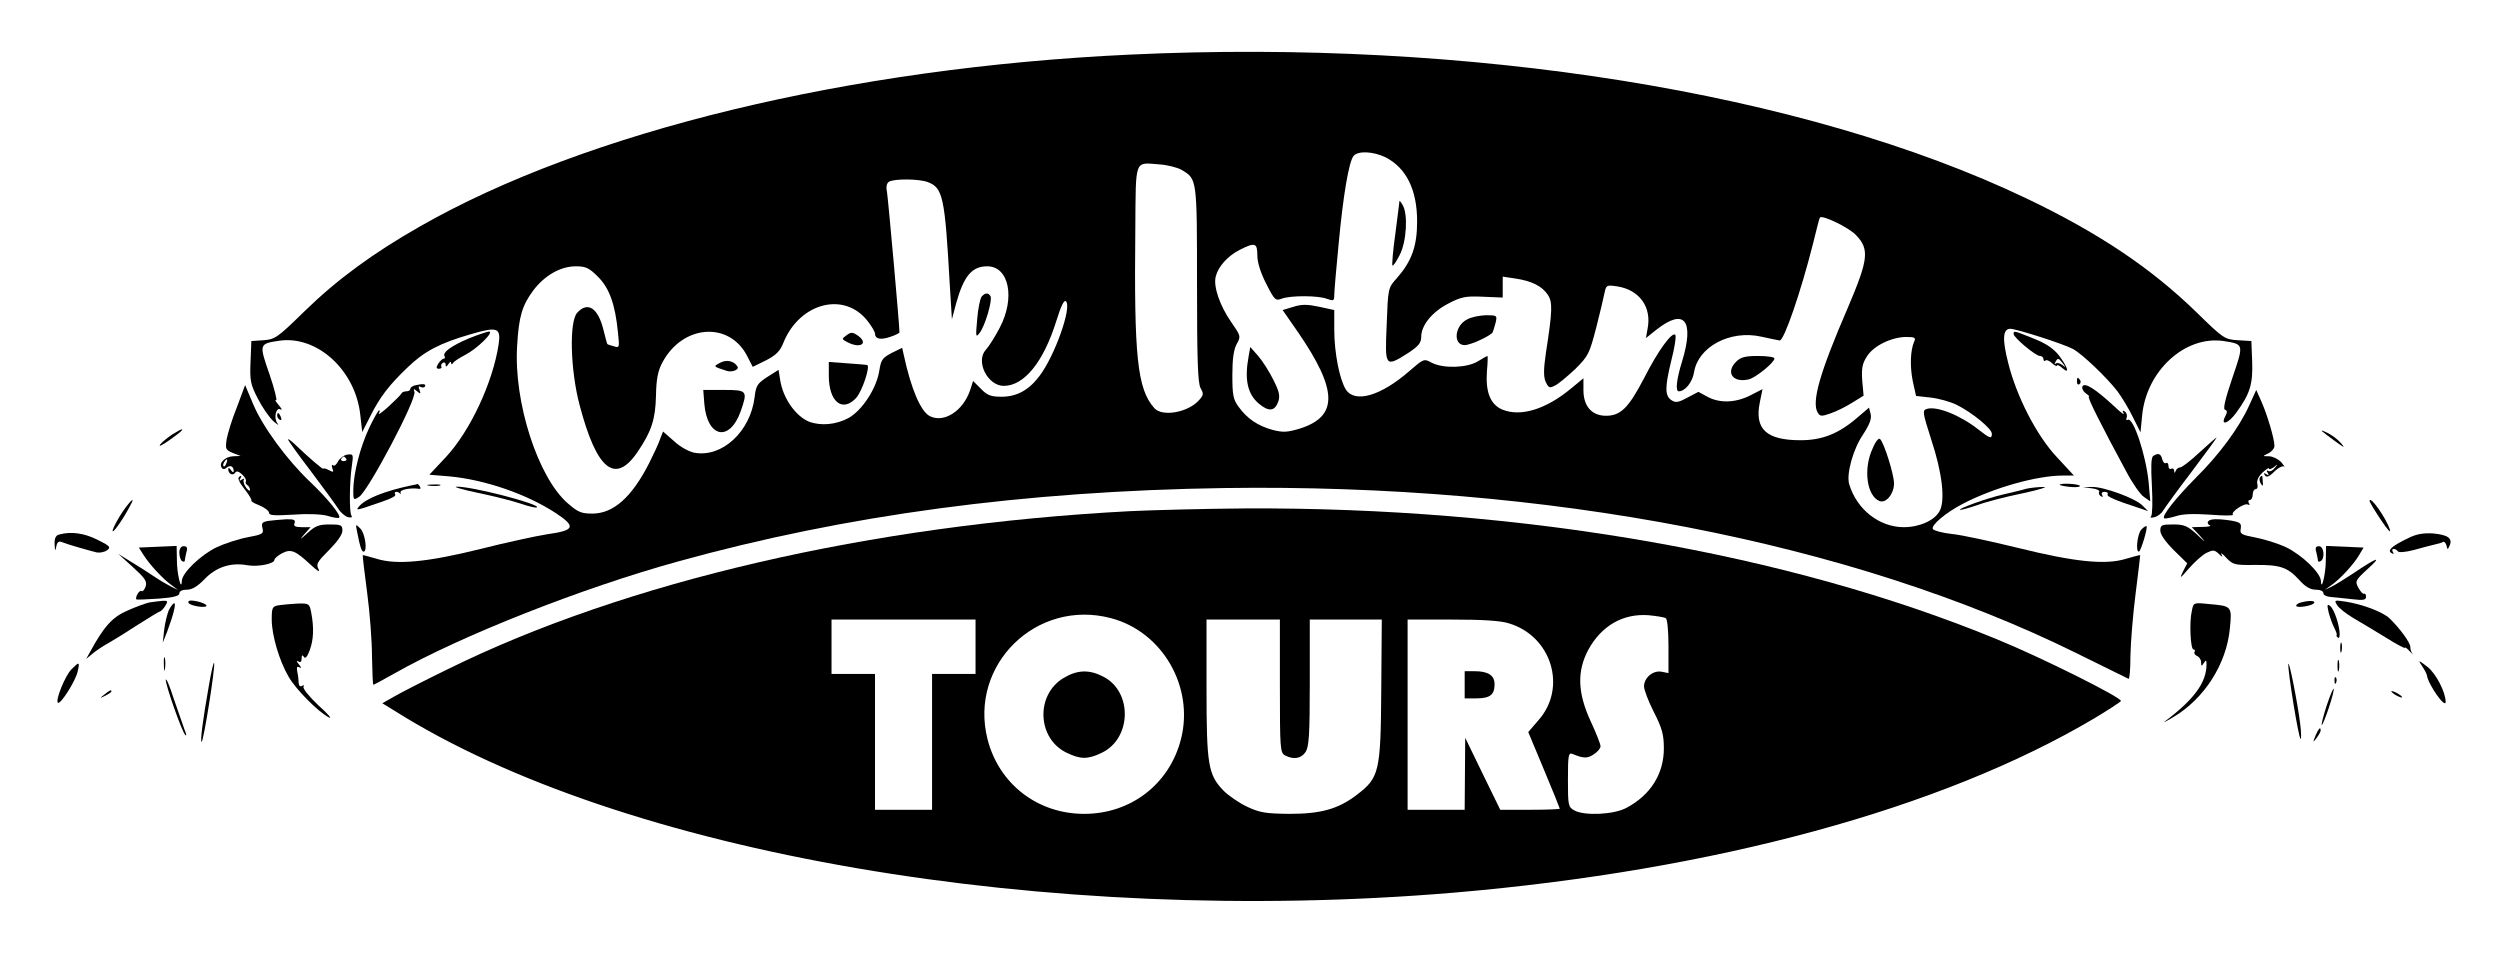 <?xml version="1.0" standalone="no"?>
<!DOCTYPE svg PUBLIC "-//W3C//DTD SVG 20010904//EN"
 "http://www.w3.org/TR/2001/REC-SVG-20010904/DTD/svg10.dtd">
<svg version="1.0" xmlns="http://www.w3.org/2000/svg"
 width="920pt" height="351pt" viewBox="0 0 920 351"
 preserveAspectRatio="xMidYMid meet">

<g transform="translate(0,351) scale(0.1,-0.1)"
fill="#000000" stroke="none">
<path d="M4157 3309 c-1031 -48 -2000 -283 -2611 -632 -174 -99 -306 -196
-426 -313 -98 -96 -108 -103 -150 -106 l-45 -3 -3 -77 c-3 -69 0 -83 27 -135
16 -32 42 -69 57 -83 16 -14 23 -17 15 -8 -15 20 -5 62 12 51 7 -3 3 4 -8 17
-11 13 -15 21 -9 17 5 -3 -5 39 -24 95 -39 112 -39 113 35 124 140 21 282
-109 299 -274 l7 -62 29 57 c36 72 69 115 138 181 61 59 118 89 232 122 99 29
112 24 103 -37 -21 -140 -105 -320 -195 -416 l-60 -64 73 -6 c131 -12 285 -65
392 -135 76 -50 70 -64 -31 -78 -44 -7 -154 -31 -245 -54 -193 -48 -309 -60
-384 -36 -27 8 -50 14 -50 13 -1 -1 6 -63 16 -137 10 -74 18 -181 18 -237 1
-57 3 -103 5 -103 2 0 37 19 78 42 241 137 691 315 1044 412 617 171 1273 259
2009 270 1191 17 2308 -199 3135 -607 102 -50 188 -93 193 -95 4 -2 7 36 7 85
1 48 9 151 19 228 10 77 17 141 17 142 -1 1 -24 -5 -51 -13 -76 -24 -190 -12
-400 40 -99 24 -208 48 -243 51 -34 4 -65 12 -69 18 -8 14 48 61 112 94 114
59 272 103 367 103 l40 0 -62 67 c-74 78 -149 223 -180 348 -22 87 -20 125 8
125 22 0 194 -55 230 -74 33 -17 127 -107 165 -157 14 -19 40 -61 55 -92 l29
-58 6 61 c15 165 158 296 300 275 75 -12 75 -10 32 -136 -26 -77 -35 -114 -27
-117 8 -2 9 -9 2 -22 -21 -39 10 -30 40 12 50 69 61 104 58 188 l-3 75 -50 3
c-48 3 -53 6 -150 101 -167 163 -360 293 -628 421 -819 391 -2048 588 -3300
529z m942 -378 c76 -39 116 -119 116 -236 0 -91 -20 -146 -74 -208 -33 -36
-33 -37 -38 -172 -7 -156 -6 -158 79 -104 38 25 48 37 48 59 0 43 40 92 100
123 48 25 64 28 128 25 l72 -3 0 38 0 39 47 -7 c60 -9 98 -28 119 -60 18 -27
17 -59 -7 -213 -9 -62 -9 -88 -1 -107 11 -23 15 -24 34 -14 13 6 46 34 75 61
48 48 52 56 77 152 14 55 28 114 31 130 6 27 8 28 47 22 82 -13 127 -77 111
-156 l-6 -34 39 31 c103 81 140 34 94 -117 -21 -68 -25 -110 -12 -110 23 0 50
33 56 70 15 94 133 157 248 131 29 -6 59 -13 67 -14 16 -2 78 179 122 353 13
52 24 97 26 99 7 12 105 -35 133 -64 50 -52 46 -89 -29 -265 -105 -243 -136
-351 -111 -390 8 -12 14 -13 47 -1 21 7 57 25 79 39 l42 26 -5 55 c-3 45 0 63
17 89 24 39 89 71 144 72 33 0 37 -3 30 -17 -14 -33 -16 -91 -5 -146 l12 -54
53 -6 c29 -3 73 -15 97 -27 58 -29 129 -88 129 -106 0 -20 -7 -18 -49 15 -67
53 -154 88 -191 76 -16 -5 -15 -13 17 -113 40 -120 52 -223 31 -262 -18 -35
-74 -60 -132 -60 -90 0 -173 65 -201 158 -11 37 14 129 51 183 24 37 32 58 28
75 l-6 24 -41 -35 c-70 -61 -131 -85 -211 -85 -126 0 -170 41 -150 139 l10 49
-39 -20 c-56 -30 -114 -33 -160 -10 l-37 20 -40 -21 c-31 -17 -43 -20 -57 -11
-27 16 -27 47 -3 146 13 49 19 92 15 96 -12 12 -64 -59 -115 -160 -57 -109
-86 -138 -140 -138 -52 0 -83 35 -83 94 l0 44 -46 -38 c-93 -77 -186 -105
-253 -77 -44 19 -62 65 -56 143 3 30 3 54 2 54 -2 0 -18 -9 -36 -20 -40 -24
-126 -27 -169 -5 -29 16 -30 15 -82 -30 -104 -91 -200 -120 -234 -69 -23 36
-43 135 -43 221 l0 72 -55 12 c-43 9 -64 10 -95 0 l-40 -12 57 -82 c146 -213
148 -309 7 -354 -47 -14 -62 -15 -101 -5 -55 15 -94 42 -125 85 -20 27 -23 44
-23 117 0 59 5 94 16 114 16 28 15 30 -21 82 -41 59 -66 131 -56 167 9 36 44
75 87 97 57 29 66 27 66 -20 0 -26 12 -64 33 -105 30 -59 34 -63 57 -54 32 12
135 12 167 -1 23 -8 26 -7 26 13 0 13 7 97 16 188 17 183 38 304 55 325 16 20
73 17 118 -5z m-751 -46 c57 -34 57 -29 57 -420 0 -281 3 -365 13 -383 12 -21
11 -26 -5 -44 -40 -46 -136 -63 -165 -30 -63 71 -75 188 -70 664 2 257 -4 240
89 233 29 -2 65 -11 81 -20z m-934 -45 c56 -21 63 -54 81 -375 l8 -130 16 60
c28 100 58 135 114 135 80 0 104 -116 46 -226 -17 -33 -40 -69 -51 -81 -39
-42 6 -133 66 -133 75 0 146 88 193 238 18 58 29 80 36 73 22 -22 -42 -202
-98 -275 -39 -52 -84 -76 -139 -76 -39 0 -53 5 -76 29 l-29 29 -11 -34 c-26
-77 -97 -122 -149 -95 -33 18 -68 99 -95 224 l-6 27 -39 -19 c-34 -18 -39 -26
-45 -64 -10 -66 -63 -147 -113 -175 -46 -25 -102 -30 -145 -14 -50 20 -97 87
-107 154 l-6 37 -41 -26 c-37 -24 -42 -32 -47 -74 -15 -127 -120 -224 -222
-205 -20 4 -53 22 -75 43 l-40 35 -11 -28 c-5 -16 -24 -56 -40 -88 -64 -126
-132 -186 -209 -186 -41 0 -53 5 -92 39 -109 96 -198 372 -185 578 6 109 19
150 60 205 42 55 100 88 156 88 37 0 49 -6 81 -38 42 -41 64 -102 74 -205 6
-57 6 -58 -16 -51 -13 3 -23 7 -23 8 -1 0 -7 23 -14 51 -20 82 -58 107 -97 64
-30 -33 -25 -212 9 -340 63 -239 131 -294 214 -171 50 74 65 118 67 206 1 60
7 91 23 121 74 141 247 154 313 24 l20 -39 49 24 c37 19 52 34 64 65 60 148
226 190 311 78 15 -19 26 -39 26 -45 0 -19 20 -24 55 -12 19 6 35 14 35 17 0
28 -42 495 -46 517 -4 19 -1 31 7 37 19 12 112 11 143 -1z"/>
<path d="M5150 2770 c0 -3 -7 -56 -15 -119 -9 -63 -13 -116 -11 -118 3 -3 15
15 27 39 25 48 31 149 11 183 -6 11 -12 18 -12 15z"/>
<path d="M5398 2334 c-46 -24 -51 -94 -8 -94 22 0 95 34 103 47 2 5 7 20 11
36 6 26 5 27 -36 27 -24 -1 -55 -7 -70 -16z"/>
<path d="M4595 2199 c-16 -86 -4 -139 37 -174 37 -31 59 -29 72 7 7 21 4 37
-18 80 -14 29 -39 68 -55 87 l-30 34 -6 -34z"/>
<path d="M6389 2179 c-40 -40 -12 -79 47 -65 26 7 94 62 94 77 0 5 -27 9 -60
9 -47 0 -64 -4 -81 -21z"/>
<path d="M6891 1859 c-35 -75 -21 -175 26 -193 24 -9 53 27 53 65 0 32 -36
148 -51 163 -5 6 -17 -8 -28 -35z"/>
<path d="M3612 2418 c-5 -7 -13 -44 -16 -83 -6 -65 -5 -69 9 -50 20 25 48 121
40 135 -8 14 -20 13 -33 -2z"/>
<path d="M3115 2276 c-18 -13 -18 -14 3 -25 49 -26 81 -4 36 26 -17 11 -23 11
-39 -1z"/>
<path d="M2650 2175 c-26 -14 -27 -13 25 -30 20 -6 46 5 39 16 -13 21 -40 27
-64 14z"/>
<path d="M3050 2128 c0 -96 49 -137 100 -83 22 23 54 118 41 122 -3 1 -36 3
-73 6 l-68 5 0 -50z"/>
<path d="M2592 2023 c11 -124 93 -141 134 -26 26 75 24 78 -62 78 l-76 0 4
-52z"/>
<path d="M1726 2265 c-64 -27 -99 -52 -90 -66 3 -5 1 -9 -3 -9 -5 0 -13 -8
-20 -18 -9 -15 -8 -19 3 -19 7 0 11 4 8 8 -2 4 0 10 6 14 5 3 10 0 10 -7 0 -9
3 -9 10 2 5 8 10 11 10 5 0 -7 3 -7 8 0 4 6 23 18 44 29 43 22 109 86 87 86
-7 -1 -41 -12 -73 -25z"/>
<path d="M7410 2281 c0 -13 81 -81 97 -81 7 0 13 -5 13 -12 0 -6 3 -8 7 -5 3
4 15 0 25 -10 10 -9 18 -12 18 -8 0 4 9 0 19 -9 29 -26 21 2 -12 46 -20 25
-47 44 -93 62 -72 29 -74 30 -74 17z m181 -108 c12 -16 12 -17 -2 -6 -9 7 -20
9 -24 5 -5 -4 -5 -1 -1 6 9 16 11 15 27 -5z"/>
<path d="M7643 2105 c0 -8 4 -12 9 -9 5 3 6 10 3 15 -9 13 -12 11 -12 -6z"/>
<path d="M1528 2092 c-10 -2 -18 -8 -18 -13 0 -5 -6 -9 -14 -9 -8 0 -16 -3
-18 -7 -2 -5 -23 -26 -47 -48 -24 -22 -41 -34 -37 -27 4 6 4 12 1 12 -3 0 -20
-30 -37 -66 -33 -71 -57 -165 -58 -228 0 -37 1 -38 22 -24 34 23 213 361 203
386 -4 12 -3 13 10 2 13 -11 14 -10 9 5 -5 12 -4 16 4 11 6 -3 13 -3 16 2 5 9
-7 11 -36 4z"/>
<path d="M7664 2089 c-4 -7 1 -18 11 -26 11 -7 16 -13 12 -13 -7 0 44 -102
137 -274 23 -44 53 -87 66 -95 l23 -16 -6 70 c-10 101 -57 242 -77 230 -5 -3
-7 0 -4 8 3 8 0 18 -7 23 -8 5 -10 3 -4 -7 4 -8 -12 4 -36 27 -66 61 -106 87
-115 73z"/>
<path d="M872 2012 c-18 -44 -34 -97 -38 -119 -5 -35 -4 -39 23 -50 l28 -11
-26 -1 c-30 -1 -54 -24 -44 -41 5 -8 11 -8 19 -1 14 11 26 5 26 -13 0 -6 -5
-4 -10 4 -6 9 -10 10 -10 3 0 -17 17 -25 25 -13 5 8 13 6 26 -6 10 -9 16 -20
14 -25 -3 -4 -1 -10 5 -14 5 -3 10 -11 10 -18 0 -6 -6 -2 -14 8 -8 11 -12 24
-9 29 4 5 0 6 -7 1 -9 -6 -11 -4 -5 5 5 9 4 11 -4 6 -8 -5 -2 -19 18 -45 17
-21 28 -40 26 -43 -3 -2 11 -11 30 -18 19 -8 35 -20 35 -27 0 -10 19 -11 88
-7 52 4 103 2 126 -4 22 -7 42 -10 44 -7 8 8 -43 71 -105 130 -86 81 -177 205
-212 289 l-29 69 -30 -81z m-39 -207 c-3 -9 -8 -14 -10 -11 -3 3 -2 9 2 15 9
16 15 13 8 -4z"/>
<path d="M8277 2018 c-37 -82 -110 -181 -197 -267 -74 -75 -125 -139 -116
-148 2 -3 21 1 42 7 25 9 66 10 128 6 50 -4 87 -4 83 0 -9 10 44 45 56 37 6
-3 7 -1 3 5 -4 7 -2 12 3 12 6 0 11 9 11 20 0 11 5 20 11 20 6 0 9 9 6 19 -3
12 4 28 19 42 13 12 24 19 24 15 0 -5 8 -2 18 5 15 13 16 12 3 -3 -7 -10 -18
-15 -24 -11 -6 4 -7 1 -2 -7 6 -9 4 -11 -5 -5 -9 6 -11 4 -5 -4 5 -9 15 -6 34
13 15 15 32 23 37 19 5 -5 0 2 -10 15 -11 12 -31 22 -45 23 -26 0 -26 0 -3 11
12 6 22 18 22 27 0 26 -26 113 -47 161 l-20 45 -26 -57z"/>
<path d="M1020 1981 c0 -6 4 -13 10 -16 6 -3 7 1 4 9 -7 18 -14 21 -14 7z"/>
<path d="M635 1912 c-16 -11 -37 -27 -45 -37 -8 -11 6 -4 33 15 41 29 53 40
45 40 -2 0 -16 -8 -33 -18z"/>
<path d="M8545 1923 c6 -5 28 -22 50 -38 33 -24 36 -25 20 -6 -11 13 -33 30
-50 38 -16 8 -25 11 -20 6z"/>
<path d="M1060 1893 c0 -4 38 -57 84 -117 46 -61 91 -123 100 -137 9 -15 26
-29 36 -32 13 -3 18 -1 13 6 -8 14 -7 124 2 184 6 41 5 43 -17 40 -13 -2 -28
-14 -34 -25 -6 -12 -14 -19 -19 -14 -4 4 -5 -1 -2 -11 6 -15 4 -16 -13 -7 -11
6 -20 8 -20 5 0 -5 -53 40 -107 92 -13 12 -23 19 -23 16z m214 -71 c3 -5 -1
-9 -9 -9 -8 0 -12 4 -9 9 3 4 7 8 9 8 2 0 6 -4 9 -8z"/>
<path d="M8094 1845 c-32 -30 -64 -55 -71 -55 -6 0 -14 -6 -16 -12 -4 -10 -6
-10 -6 0 -1 7 -5 10 -11 7 -5 -3 -10 1 -10 10 0 9 -4 14 -9 11 -5 -3 -11 3
-14 14 -5 21 -15 24 -33 12 -8 -5 -9 -39 -5 -110 3 -57 2 -107 -3 -112 -5 -5
0 -7 13 -3 12 3 26 14 32 25 6 10 53 75 105 143 52 69 93 125 91 125 -2 0 -30
-25 -63 -55z"/>
<path d="M8316 1752 c-2 -4 -1 -14 4 -22 7 -11 9 -9 7 8 -1 24 -3 26 -11 14z"/>
<path d="M1515 1724 c-100 -21 -170 -49 -194 -78 -11 -13 -8 -13 21 -4 97 32
117 41 112 49 -3 5 -1 9 5 9 5 0 11 -3 14 -7 2 -5 2 -2 1 5 -3 10 38 18 69 13
5 -1 6 3 2 9 -3 5 -7 9 -8 9 -1 -1 -11 -3 -22 -5z"/>
<path d="M1578 1723 c12 -2 30 -2 40 0 9 3 -1 5 -23 4 -22 0 -30 -2 -17 -4z"/>
<path d="M7580 1726 c0 -2 18 -6 39 -8 22 -2 37 0 35 4 -5 8 -74 11 -74 4z"/>
<path d="M1760 1696 c58 -12 129 -30 158 -40 29 -10 55 -16 58 -13 12 12 -242
78 -296 76 -14 0 22 -11 80 -23z"/>
<path d="M7455 1711 c-16 -5 -55 -14 -85 -21 -60 -14 -162 -51 -157 -56 2 -2
30 6 63 17 32 12 109 32 169 44 61 13 94 24 75 23 -19 0 -48 -3 -65 -7z"/>
<path d="M7698 1713 c18 -2 30 -8 27 -13 -3 -5 0 -12 6 -16 8 -4 9 -3 5 4 -4
7 -1 12 9 12 9 0 14 -4 11 -9 -5 -8 28 -22 114 -50 l35 -12 -21 21 c-27 27
-145 70 -187 68 l-32 -1 33 -4z"/>
<path d="M452 1628 c-16 -24 -33 -54 -37 -68 -6 -23 36 35 64 89 20 36 4 23
-27 -21z"/>
<path d="M8720 1666 c0 -3 18 -34 41 -68 23 -35 38 -52 34 -38 -13 43 -75 130
-75 106z"/>
<path d="M4160 1629 c-956 -50 -1859 -259 -2515 -583 -82 -40 -170 -85 -194
-99 l-44 -25 44 -27 c835 -527 2402 -796 3899 -670 962 82 1796 309 2358 642
50 30 94 59 97 63 7 11 -295 162 -460 229 -767 315 -1747 485 -2762 480 -147
-1 -338 -6 -423 -10z m-71 -394 c189 -50 306 -253 257 -445 -42 -165 -184
-275 -356 -275 -172 0 -314 110 -356 275 -69 274 181 518 455 445z m2041 0 c6
-3 10 -48 10 -104 l0 -98 -25 5 c-32 6 -65 -22 -65 -54 0 -12 16 -55 36 -94
30 -59 37 -82 37 -134 0 -94 -49 -172 -138 -219 -46 -25 -155 -30 -192 -9 -22
12 -23 19 -23 113 0 92 2 101 18 94 39 -16 53 -17 77 -1 14 9 25 22 25 30 0 7
-16 48 -36 91 -49 106 -51 185 -9 264 49 89 128 134 222 127 29 -3 57 -7 63
-11z m-2540 -105 l0 -100 -80 0 -80 0 0 -250 0 -250 -105 0 -105 0 0 250 0
250 -80 0 -80 0 0 100 0 100 265 0 265 0 0 -100z m1120 -145 c0 -231 1 -245
19 -255 31 -16 59 -12 75 12 13 19 16 61 16 255 l0 233 133 0 132 0 -2 -260
c-2 -300 -7 -322 -90 -385 -68 -52 -131 -70 -248 -70 -86 1 -108 4 -155 26
-30 14 -69 41 -87 59 -57 59 -63 94 -63 377 l0 253 135 0 135 0 0 -245z m843
231 c157 -47 215 -237 108 -357 l-37 -43 58 -139 c32 -76 58 -141 58 -143 0
-2 -49 -4 -109 -4 l-110 0 -65 133 -64 132 -1 -132 -1 -133 -105 0 -105 0 0
350 0 350 163 0 c111 0 179 -4 210 -14z"/>
<path d="M3914 1015 c-104 -62 -97 -223 11 -275 52 -25 78 -25 130 0 110 53
113 225 5 280 -52 27 -96 25 -146 -5z"/>
<path d="M5390 990 l0 -50 43 0 c50 0 67 13 67 52 0 33 -24 48 -74 48 l-36 0
0 -50z"/>
<path d="M987 1593 c-22 -4 -26 -8 -21 -27 5 -20 0 -23 -54 -33 -33 -6 -85
-23 -115 -37 -58 -28 -127 -94 -128 -124 -1 -41 -18 25 -18 76 l-1 53 -69 -3
-70 -3 17 -27 c22 -35 72 -89 103 -111 l24 -18 -25 12 c-14 7 -43 24 -65 39
-22 15 -60 39 -85 54 l-45 28 54 -49 c44 -40 53 -52 47 -71 -4 -12 -11 -20
-16 -17 -7 5 -24 -24 -18 -31 2 -1 38 0 81 3 55 4 77 10 77 19 0 9 11 14 28
14 19 0 39 12 65 39 42 44 96 62 157 51 39 -7 100 5 100 20 0 5 13 16 28 24
33 17 49 10 106 -43 25 -23 35 -29 28 -15 -10 18 -4 27 39 70 30 30 49 57 49
71 0 21 -5 23 -47 23 -39 0 -53 -5 -82 -32 -27 -25 -30 -26 -12 -5 l24 27 -32
0 c-25 0 -32 4 -27 15 4 12 -3 15 -32 14 -20 -1 -49 -4 -65 -6z"/>
<path d="M8126 1591 c-4 -5 0 -12 6 -14 7 -3 -5 -6 -26 -6 l-40 -1 30 -32 c24
-27 22 -27 -11 5 -35 32 -47 37 -88 37 -42 0 -47 -2 -47 -23 0 -14 19 -41 49
-71 l50 -49 -16 -31 c-13 -27 -11 -26 22 12 20 23 49 49 64 57 25 12 30 12 46
-3 13 -13 16 -13 10 -2 -5 8 4 3 18 -13 24 -25 31 -27 104 -26 93 1 121 -8
164 -55 22 -25 41 -36 61 -36 16 0 28 -5 28 -13 0 -7 12 -13 28 -14 15 -1 50
-5 78 -8 41 -5 51 -3 51 9 0 8 -3 13 -7 11 -4 -2 -13 7 -21 22 -13 24 -12 27
36 71 53 48 34 42 -55 -18 -30 -20 -66 -42 -80 -49 l-25 -12 25 18 c33 23 83
78 102 111 l16 27 -69 3 -69 3 -1 -53 c0 -51 -17 -117 -18 -76 -1 30 -70 96
-128 124 -30 14 -81 30 -113 36 -52 10 -58 13 -54 33 3 19 -2 23 -34 29 -52 8
-80 7 -86 -3z"/>
<path d="M1315 1549 c10 -53 16 -69 23 -69 15 0 6 67 -12 85 -18 18 -18 18
-11 -16z"/>
<path d="M7880 1561 c-14 -15 -22 -81 -9 -81 7 0 34 89 28 94 -2 1 -11 -4 -19
-13z"/>
<path d="M218 1543 c-13 -3 -18 -14 -17 -36 1 -25 3 -27 6 -9 3 17 9 22 21 17
19 -8 96 -30 128 -38 11 -2 28 1 38 8 15 11 11 16 -36 39 -48 24 -96 31 -140
19z"/>
<path d="M8865 1531 c-61 -29 -81 -46 -65 -56 9 -5 11 -4 6 3 -4 7 -3 12 3 12
5 0 12 -4 15 -9 4 -5 28 -3 59 5 28 8 63 17 76 20 14 3 28 7 32 10 4 2 9 -4
12 -13 4 -17 4 -17 12 0 11 26 -7 39 -62 44 -33 2 -60 -2 -88 -16z"/>
<path d="M660 1476 c0 -14 5 -28 10 -31 6 -3 10 -3 10 2 0 4 3 18 6 31 5 16 2
22 -10 22 -10 0 -16 -9 -16 -24z"/>
<path d="M8524 1478 c3 -13 6 -27 6 -31 0 -5 5 -5 10 -2 17 10 12 55 -6 55
-12 0 -15 -6 -10 -22z"/>
<path d="M550 1293 c-14 -3 -50 -16 -81 -30 -56 -24 -87 -59 -138 -153 l-14
-25 24 20 c13 11 40 29 59 39 19 11 68 41 109 68 41 26 77 48 80 48 3 0 12 9
19 20 11 18 10 20 -10 19 -13 -1 -34 -4 -48 -6z"/>
<path d="M694 1291 c7 -11 66 -20 66 -10 0 7 -35 19 -58 19 -7 0 -11 -4 -8 -9z"/>
<path d="M8468 1293 c-10 -2 -18 -8 -18 -12 0 -10 59 -1 66 10 5 9 -18 10 -48
2z"/>
<path d="M8600 1284 c6 -11 33 -32 58 -47 26 -15 80 -48 120 -72 39 -25 72
-42 72 -39 0 4 8 -2 18 -13 9 -10 14 -14 10 -9 -5 6 -8 17 -8 25 0 16 -38 68
-76 105 -25 24 -99 52 -162 62 -41 6 -43 6 -32 -12z"/>
<path d="M621 1264 c-6 -15 -14 -47 -17 -73 l-5 -46 16 40 c23 62 34 105 26
105 -4 0 -13 -12 -20 -26z"/>
<path d="M1028 1283 c-26 -4 -28 -8 -28 -53 0 -58 28 -153 63 -212 27 -46 107
-127 147 -148 14 -7 -3 13 -38 44 -34 32 -59 63 -55 69 3 6 1 7 -5 3 -7 -4
-12 0 -13 11 0 10 -2 28 -5 41 -3 17 -1 21 8 16 8 -5 7 0 -2 11 -9 11 -10 16
-2 11 8 -5 12 -1 12 11 0 13 3 14 8 6 5 -9 13 0 22 25 14 38 16 82 5 139 -6
31 -8 33 -48 32 -23 -1 -54 -4 -69 -6z"/>
<path d="M8066 1262 c-10 -41 -5 -142 6 -142 5 0 7 -4 4 -9 -3 -5 1 -11 9 -15
8 -3 15 -13 15 -23 0 -15 2 -16 10 -3 8 12 10 12 10 -5 0 -66 -45 -128 -151
-208 -13 -9 -1 -4 27 13 116 68 198 197 210 328 8 81 7 82 -76 89 -58 6 -58 6
-64 -25z"/>
<path d="M8569 1258 c5 -19 14 -45 21 -58 7 -14 11 -26 9 -27 -2 -1 -1 -5 4
-9 4 -4 7 1 7 12 0 32 -20 91 -34 103 -12 10 -13 6 -7 -21z"/>
<path d="M8612 1125 c0 -16 2 -22 5 -12 2 9 2 23 0 30 -3 6 -5 -1 -5 -18z"/>
<path d="M603 1065 c0 -22 2 -30 4 -17 2 12 2 30 0 40 -3 9 -5 -1 -4 -23z"/>
<path d="M8602 1060 c0 -19 2 -27 5 -17 2 9 2 25 0 35 -3 9 -5 1 -5 -18z"/>
<path d="M768 983 c-22 -124 -32 -203 -26 -203 7 0 51 277 46 290 -2 6 -11
-33 -20 -87z"/>
<path d="M8421 1065 c-1 -32 37 -267 45 -274 3 -3 3 20 -1 53 -9 76 -43 247
-44 221z"/>
<path d="M8913 1059 c9 -13 17 -28 18 -34 5 -35 69 -125 69 -98 0 36 -36 105
-67 129 -34 26 -35 26 -20 3z"/>
<path d="M263 1047 c-23 -23 -60 -114 -50 -123 9 -9 67 83 73 116 8 35 6 36
-23 7z"/>
<path d="M610 1008 c0 -21 59 -190 72 -203 5 -5 4 4 -3 20 -6 17 -24 68 -40
115 -15 47 -28 77 -29 68z"/>
<path d="M8591 1004 c0 -11 3 -14 6 -6 3 7 2 16 -1 19 -3 4 -6 -2 -5 -13z"/>
<path d="M8562 913 c-12 -37 -20 -69 -18 -71 2 -2 14 27 26 63 12 36 20 68 18
70 -2 3 -14 -26 -26 -62z"/>
<path d="M384 954 c-18 -14 -18 -15 4 -4 12 6 22 13 22 15 0 8 -5 6 -26 -11z"/>
<path d="M8800 966 c0 -3 9 -10 20 -16 11 -6 20 -8 20 -6 0 3 -9 10 -20 16
-11 6 -20 8 -20 6z"/>
<path d="M8521 803 c-10 -26 -10 -27 4 -9 8 11 15 23 15 28 0 15 -7 8 -19 -19z"/>
</g>
</svg>
